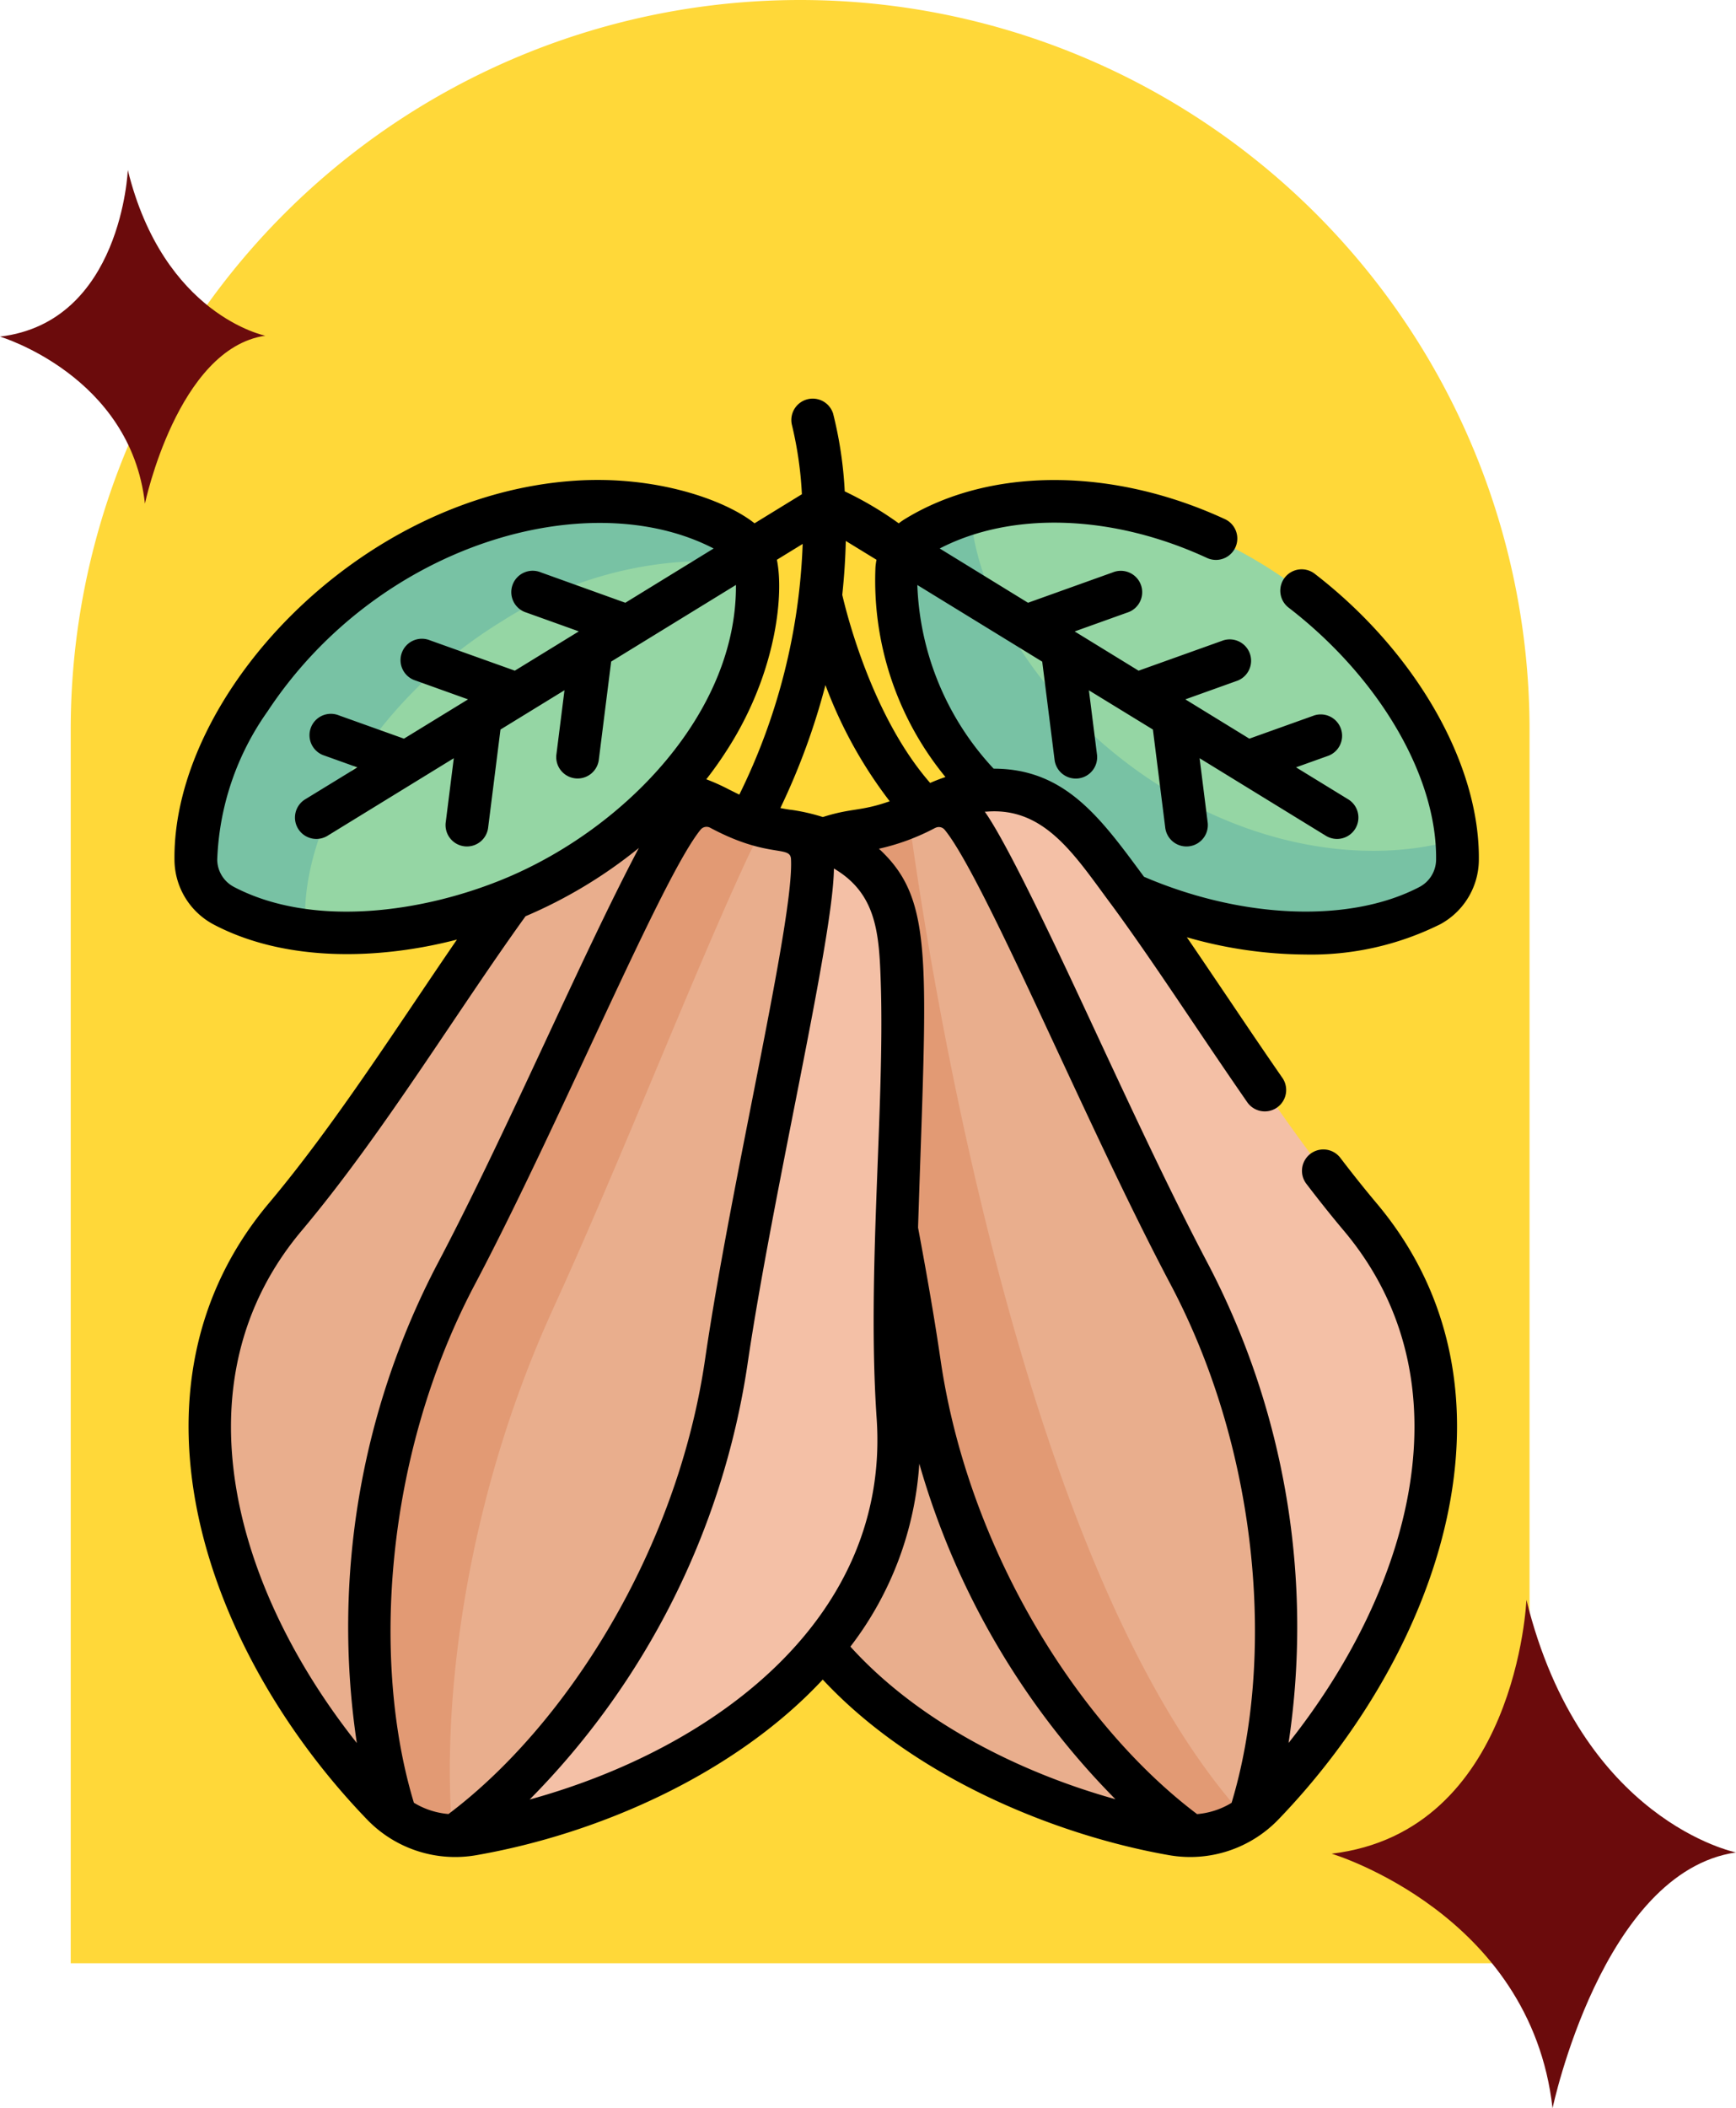 <svg xmlns="http://www.w3.org/2000/svg" xmlns:xlink="http://www.w3.org/1999/xlink" width="84.789" height="102.941" viewBox="0 0 84.789 102.941">
  <defs>
    <clipPath id="clip-path">
      <rect id="Rectángulo_403895" data-name="Rectángulo 403895" width="71.251" height="71.251" fill="#fff" stroke="#707070" stroke-width="1"/>
    </clipPath>
  </defs>
  <g id="Grupo_1103754" data-name="Grupo 1103754" transform="translate(-180.211 -963.704)">
    <g id="Grupo_1103417" data-name="Grupo 1103417" transform="translate(-220.337 -5488.51)">
      <g id="Grupo_1101953" data-name="Grupo 1101953" transform="translate(404.002 6452.214)">
        <path id="Rectángulo_403287" data-name="Rectángulo 403287" d="M35.625,0h0A35.625,35.625,0,0,1,71.251,35.625V95.865a0,0,0,0,1,0,0H0a0,0,0,0,1,0,0V35.625A35.625,35.625,0,0,1,35.625,0Z" transform="translate(0 0)" fill="#ffd839"/>
        <g id="Enmascarar_grupo_1098795" data-name="Enmascarar grupo 1098795" transform="translate(1.295 19.433)" clip-path="url(#clip-path)">
          <g id="cacao" transform="translate(3.772 0)">
            <g id="Grupo_1103418" data-name="Grupo 1103418" transform="translate(1.088 5.111)">
              <path id="Trazado_986940" data-name="Trazado 986940" d="M48.009,6.96C42.15,3.362,35.463,3.04,31.129,5.7a2.008,2.008,0,0,0-.948,1.544c-.292,3.581,1.278,7.534,4.288,10.815l.327.91,5.5,4.235,1.295-.086C46.7,25.389,52.411,25.68,56.2,23.7a2.556,2.556,0,0,0,1.375-2.24c.064-5.029-3.882-11.01-9.563-14.5Z" transform="translate(4.047 -3.946)" fill="#95d6a4"/>
              <path id="Trazado_986941" data-name="Trazado 986941" d="M43.509,17.96c-5.44-3.223-9.353-8.712-9.755-13.56a11.261,11.261,0,0,0-2.624,1.167,2.008,2.008,0,0,0-.948,1.544c-.292,3.581,1.278,7.534,4.288,10.815l.327.91,5.5,4.235,1.295-.086c5.115,2.271,10.823,2.561,14.609.579a2.556,2.556,0,0,0,1.375-2.24,10.028,10.028,0,0,0-.048-1.081c-4.093,1.212-9.3.51-14.015-2.283Z" transform="translate(4.047 -3.811)" fill="#78c2a4"/>
              <path id="Trazado_986942" data-name="Trazado 986942" d="M46.687,64.7l.57.247a4.919,4.919,0,0,0,.646-.561c6.414-6.65,12.654-19.312,4.754-28.705C47.716,29.8,43.222,21.759,39.148,17.006c-2.716-3.169-5.912-2.229-7.741-1.251l-.152.826-.539.145Z" transform="translate(4.215 -0.732)" fill="#f4c0a6"/>
              <path id="Trazado_986943" data-name="Trazado 986943" d="M28.776,16.417a8.241,8.241,0,0,0-1.34.363l-.216.479,2.214,2.888V47.5L27.22,53.274l.216,2.946c4.246,5.146,11.355,8.127,17.106,9.128a4.926,4.926,0,0,0,.852.072l.634-.445L46.2,64.9Z" transform="translate(3.183 -0.261)" fill="#e9ae8d"/>
              <path id="Trazado_986944" data-name="Trazado 986944" d="M45.172,38.327c-3.491-6.608-7.139-15.258-10-20.618a10.893,10.893,0,0,0-1.157-1.789,1.413,1.413,0,0,0-1.751-.343l-.009,0a9.839,9.839,0,0,1-3.271,1.068h-.01a1.418,1.418,0,0,0-1.039.718l-.084.482,2.078,2.8V33.907L30.86,36.1c.421,2.244.809,4.458,1.113,6.535,1.648,11.277,8.436,19.607,13.236,23.079a4.932,4.932,0,0,0,2.895-.945C49.93,59.135,50.5,48.4,45.172,38.327Z" transform="translate(3.368 -0.558)" fill="#e9ae8d"/>
              <path id="Trazado_986945" data-name="Trazado 986945" d="M30.86,35.972c.421,2.244.809,4.458,1.113,6.535,1.648,11.277,8.436,19.607,13.236,23.079a4.929,4.929,0,0,0,2.731-.835c-10.8-11.687-15.429-40.888-16.52-48.9a9.838,9.838,0,0,1-2.439.673h-.01a1.418,1.418,0,0,0-1.039.718l-.084.482,2.078,2.8V33.778Z" transform="translate(3.368 -0.429)" fill="#e29a74"/>
              <path id="Trazado_986946" data-name="Trazado 986946" d="M35.35,21.935c-.309-3.978-3.187-5.183-5.235-5.534l-.009.02-1.132.316-.9-.18L13.235,64.818l.014,0,.362.6a4.913,4.913,0,0,0,.852-.072c9.1-1.584,21.611-8.125,20.776-20.37-.522-7.658.6-16.805.111-23.046Z" transform="translate(-0.95 -0.265)" fill="#f4c0a6"/>
              <path id="Trazado_986947" data-name="Trazado 986947" d="M14.7,64.916,29.527,16.58l-.309-.838a7.848,7.848,0,0,0-2.549-.871l-1.631.236-5.6,4.059-.406.963c-3.408,4.69-7.092,10.814-11.064,15.537-7.9,9.393-1.66,22.056,4.754,28.705a4.916,4.916,0,0,0,.646.561l.515-.259Z" transform="translate(-3.6 -0.718)" fill="#e9ae8d"/>
              <path id="Trazado_986948" data-name="Trazado 986948" d="M27.716,42.636c1.081-7.395,3.24-16.531,4.091-22.547a10.9,10.9,0,0,0,.121-2.127,1.413,1.413,0,0,0-1.212-1.31h-.01a9.838,9.838,0,0,1-3.271-1.068l-.009,0a1.414,1.414,0,0,0-1.751.343,10.9,10.9,0,0,0-1.157,1.789c-2.862,5.36-6.511,14.01-10,20.618C9.194,48.4,9.759,59.135,11.585,64.771a4.932,4.932,0,0,0,2.895.945c4.8-3.473,11.588-11.8,13.236-23.08Z" transform="translate(-1.819 -0.558)" fill="#e9ae8d"/>
              <path id="Trazado_986949" data-name="Trazado 986949" d="M19.251,39.86c3.2-6.987,6.731-16.04,9.353-21.711a16.9,16.9,0,0,1,.915-1.744,9.844,9.844,0,0,1-2.084-.824l-.009,0a1.414,1.414,0,0,0-1.751.343,10.9,10.9,0,0,0-1.157,1.789c-2.862,5.36-6.511,14.01-10,20.618C9.194,48.4,9.759,59.135,11.585,64.771a4.929,4.929,0,0,0,2.739.939c-.547-5.707.32-15.8,4.928-25.849Z" transform="translate(-1.819 -0.558)" fill="#e29a74"/>
              <path id="Trazado_986950" data-name="Trazado 986950" d="M31.143,7.245A2.009,2.009,0,0,0,30.195,5.7C25.861,3.04,19.175,3.362,13.316,6.96c-5.682,3.489-9.628,9.47-9.563,14.5A2.556,2.556,0,0,0,5.127,23.7c4.456,2.333,11.575,1.519,17.257-1.97C28.243,18.131,31.556,12.313,31.143,7.245Z" transform="translate(-3.752 -3.946)" fill="#95d6a4"/>
              <path id="Trazado_986951" data-name="Trazado 986951" d="M9.04,24.272c-.064-5.029,3.882-11.01,9.563-14.5A18.722,18.722,0,0,1,31.092,6.944a2.009,2.009,0,0,0-.9-1.243C25.861,3.04,19.175,3.362,13.316,6.96c-5.682,3.489-9.628,9.47-9.563,14.5A2.556,2.556,0,0,0,5.128,23.7a11.844,11.844,0,0,0,4,1.194A2.562,2.562,0,0,1,9.04,24.272Z" transform="translate(-3.752 -3.946)" fill="#78c2a4"/>
            </g>
            <g id="Grupo_1103419" data-name="Grupo 1103419" transform="translate(0 0)">
              <path id="Trazado_986952" data-name="Trazado 986952" d="M64.684,25.725a3.6,3.6,0,0,0,1.935-3.151C66.679,17.883,63.54,12.4,58.623,8.6a1.044,1.044,0,1,0-1.276,1.652c4.416,3.411,7.236,8.237,7.184,12.3a1.52,1.52,0,0,1-.816,1.328c-3.378,1.768-8.631,1.568-13.45-.5l-.012-.016c-2.09-2.829-3.82-5.263-7.333-5.263a13.862,13.862,0,0,1-3.726-8.968l6.1,3.743.6,4.77a1.044,1.044,0,1,0,2.071-.261l-.391-3.109L50.7,16.191l.6,4.77a1.044,1.044,0,1,0,2.071-.261l-.391-3.109,6.146,3.774a1.044,1.044,0,1,0,1.092-1.779L57.69,18.036l1.6-.573a1.044,1.044,0,0,0-.7-1.965L55.41,16.636l-3.126-1.919,2.561-.918a1.044,1.044,0,0,0-.7-1.965L50,13.317,46.878,11.4l2.561-.918a1.044,1.044,0,1,0-.7-1.965L44.6,10,40.287,7.35c3.532-1.83,8.466-1.667,13.079.473a1.044,1.044,0,0,0,.879-1.893c-5.51-2.558-11.511-2.564-15.659-.017a3.038,3.038,0,0,0-.3.209,16.934,16.934,0,0,0-2.638-1.561,19.557,19.557,0,0,0-.568-3.8,1.044,1.044,0,0,0-2.008.569A18.253,18.253,0,0,1,33.556,4.7l-2.313,1.42c-1.449-1.152-4.829-2.345-8.782-2.079-10.609.712-19.651,10.5-19.549,18.53a3.6,3.6,0,0,0,1.935,3.151c3.493,1.828,8.031,1.721,11.861.725-2.91,4.238-5.951,9.027-9.185,12.872-7.609,9.047-3.138,21.87,4.8,30.1a5.979,5.979,0,0,0,5.323,1.738c6.071-1.057,12.68-4.012,16.928-8.576,4.6,4.933,11.655,7.659,16.926,8.576a5.983,5.983,0,0,0,5.323-1.738c7.882-8.173,12.458-21,4.8-30.1-.576-.685-1.159-1.415-1.783-2.232a1.044,1.044,0,0,0-1.659,1.267c.644.843,1.247,1.6,1.845,2.309,6.212,7.387,3.249,17.52-2.7,25.012a38.218,38.218,0,0,0-3.912-23.349c-1.785-3.38-3.606-7.283-5.366-11.058-1.328-2.848-4.3-9.3-5.56-11.067.023,0,.045,0,.068,0,2.917-.249,4.389,2.234,6.194,4.643,1.263,1.725,2.572,3.667,3.927,5.679.849,1.26,1.727,2.562,2.616,3.844a1.044,1.044,0,1,0,1.715-1.19c-.881-1.27-1.755-2.566-2.6-3.82-.7-1.032-1.379-2.046-2.051-3.024a21.257,21.257,0,0,0,5.787.843,14.116,14.116,0,0,0,6.534-1.451ZM35.7,6.982l1.5.919a3.017,3.017,0,0,0-.051.361,15.136,15.136,0,0,0,3.418,10.247q-.372.125-.747.289c-2.8-3.206-4.057-8.164-4.292-9.185C35.627,8.677,35.681,7.8,35.7,6.982Zm-.993,7.038a21.749,21.749,0,0,0,3.138,5.673c-1.441.506-1.834.315-3.266.77a9.62,9.62,0,0,0-1.567-.355l-.01,0-.012,0c-.163-.023-.325-.052-.485-.084a33.317,33.317,0,0,0,2.2-6ZM32.335,7.9l1.259-.773A30.1,30.1,0,0,1,30.5,19.368c-.07-.033-.358-.175-.436-.216l-.01-.006-.007,0a9.875,9.875,0,0,0-1.16-.526,18.96,18.96,0,0,0,1.329-1.943c2.107-3.544,2.457-7.125,2.119-8.772ZM5.815,23.875A1.519,1.519,0,0,1,5,22.547a13.346,13.346,0,0,1,2.455-7.239c5.41-8.2,15.672-11.122,21.79-7.958L24.932,10,20.8,8.514a1.044,1.044,0,1,0-.7,1.965l2.561.918-3.126,1.919L15.39,11.834a1.044,1.044,0,1,0-.7,1.965l2.56.918L14.12,16.636,10.944,15.5a1.044,1.044,0,1,0-.7,1.965l1.6.573L9.316,19.586a1.044,1.044,0,1,0,1.092,1.779l6.146-3.774L16.163,20.7a1.044,1.044,0,1,0,2.071.261l.6-4.77,3.126-1.919-.391,3.109a1.044,1.044,0,1,0,2.071.261l.6-4.77L30.334,9.13c.048,6.163-5.326,11.81-11.161,14.282-4.074,1.723-9.507,2.48-13.359.463Zm6,41.8C5.842,58.149,2.928,48.03,9.12,40.666c3.969-4.719,7.564-10.682,10.939-15.359a23.11,23.11,0,0,0,5.534-3.334c-2.863,5.417-6.443,13.882-9.863,20.357a38.219,38.219,0,0,0-3.912,23.349Zm4.474,3.47a3.851,3.851,0,0,1-1.684-.55C12.537,61.775,13.139,51.7,17.576,43.3c4.161-7.876,9.155-19.94,11.041-22.231a.374.374,0,0,1,.463-.081c2.816,1.506,3.9.846,3.943,1.52.169,2.921-2.927,15.729-4.2,24.463C27.451,56.338,22.018,64.839,16.292,69.148Zm3.975-.712A38.217,38.217,0,0,0,30.886,47.277c1.219-8.338,4.2-20.821,4.234-24.3,2.078,1.222,2.21,3.151,2.288,5.576.2,6.088-.685,14.246-.2,21.287C37.862,59.473,29.461,65.9,20.267,68.436Zm15.661-7.461a16.392,16.392,0,0,0,3.365-8.935,38.25,38.25,0,0,0,9.579,16.386C44.417,67.184,39.363,64.766,35.928,60.975ZM46.161,32.153c1.771,3.8,3.6,7.725,5.412,11.151C56,51.688,56.617,61.757,54.542,68.6a3.85,3.85,0,0,1-1.684.55C47.181,64.876,41.707,56.4,40.329,46.975c-.27-1.844-.619-3.9-1.1-6.464.416-13.028.82-15.975-1.91-18.5A10.912,10.912,0,0,0,40.054,21l.013-.007h0l0,0,.007,0a.37.37,0,0,1,.451.087C41.707,22.5,44.249,28.053,46.161,32.153Z" transform="translate(-2.911 0)"/>
            </g>
          </g>
        </g>
      </g>
      <path id="Trazado_952692" data-name="Trazado 952692" d="M32.562,147.506s-.3,7.427-6.242,8.133c0,0,6.375,1.9,7.079,8.155,0,0,1.594-7.576,5.878-8.2,0,0-4.968-.993-6.715-8.091" transform="translate(374.228 6313.012)" fill="#6b0b0c"/>
      <path id="Trazado_952694" data-name="Trazado 952694" d="M73.431,81.707s-.459,11.32-9.513,12.4c0,0,9.717,2.9,10.789,12.429,0,0,2.429-11.546,8.959-12.492,0,0-7.571-1.514-10.235-12.332" transform="translate(401.67 6448.624)" fill="#6b0b0c"/>
    </g>
  </g>
</svg>

